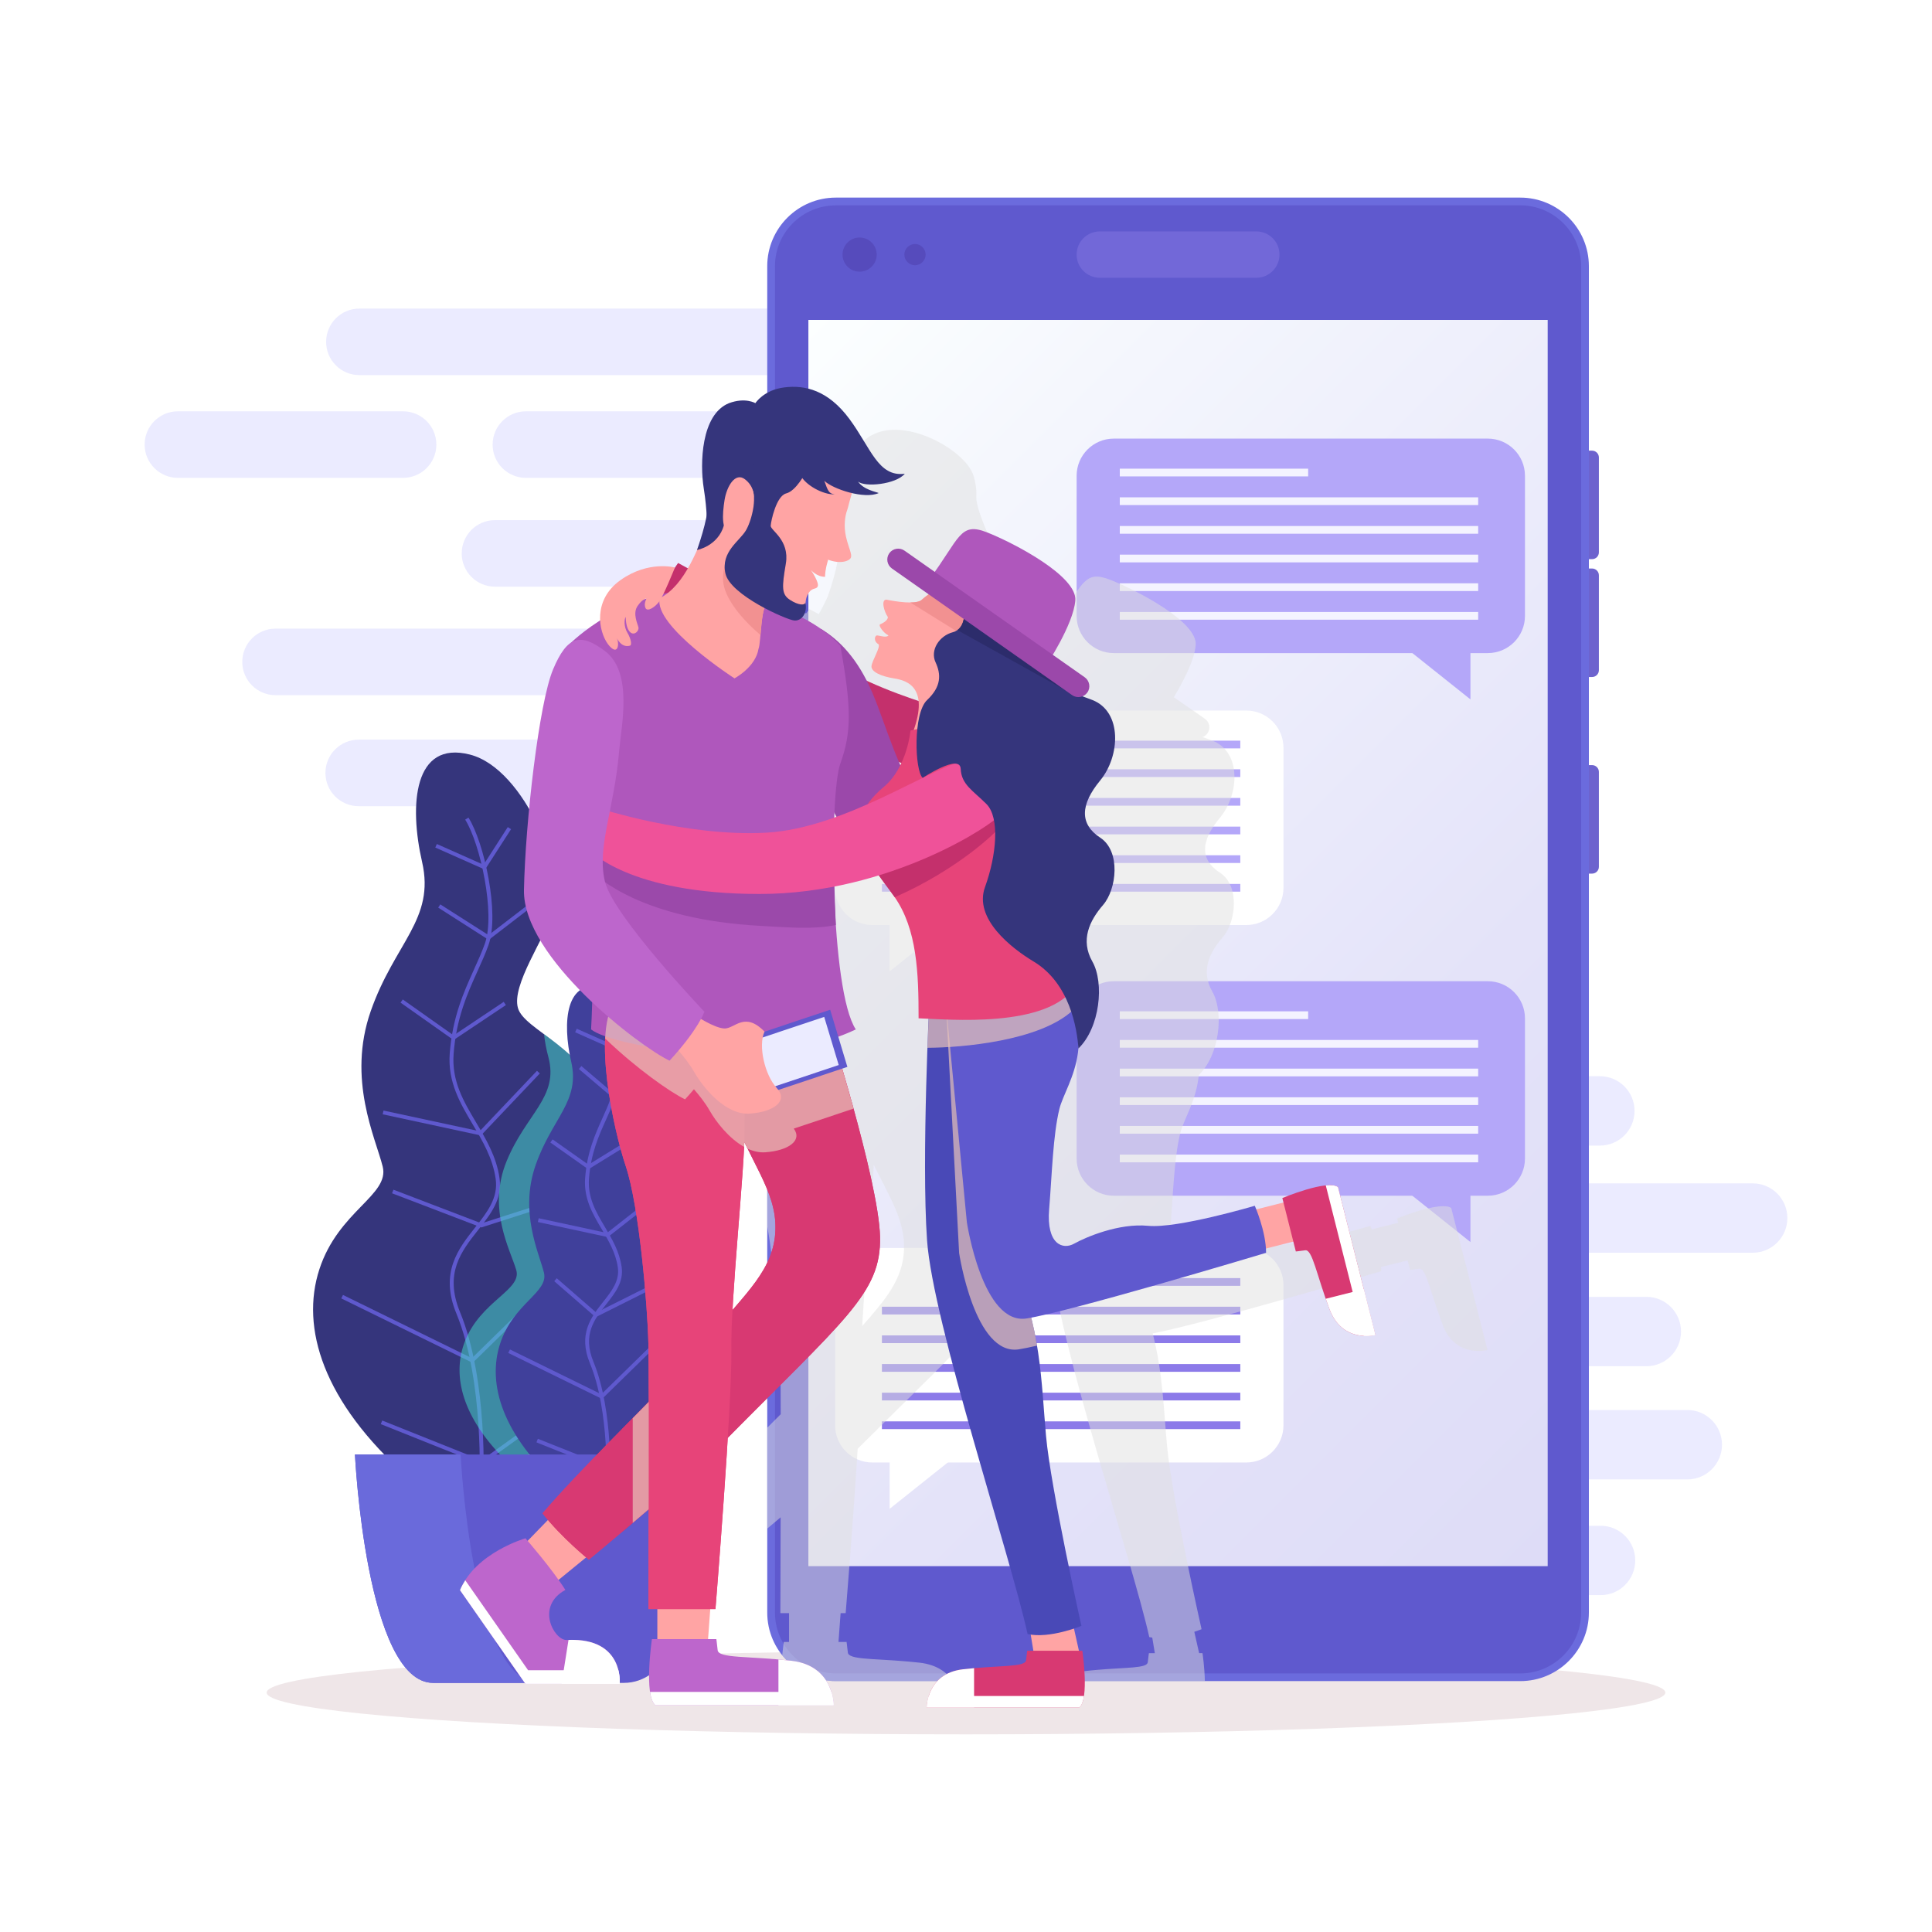<?xml version="1.0" encoding="utf-8"?>
<!-- Generator: Adobe Illustrator 23.0.2, SVG Export Plug-In . SVG Version: 6.00 Build 0)  -->
<svg version="1.1" xmlns="http://www.w3.org/2000/svg" xmlns:xlink="http://www.w3.org/1999/xlink" x="0px" y="0px"
	 viewBox="0 0 500 500" style="enable-background:new 0 0 500 500;" xml:space="preserve">
<style type="text/css">
	.st0{fill:#FFFFFF;}
	.st1{fill:#EBEBFF;}
	.st2{fill:#EFE6E8;}
	.st3{fill:#35357C;}
	.st4{fill:#5F59CE;}
	.st5{opacity:0.5;fill:#47E2CC;}
	.st6{fill:#40409B;}
	.st7{fill:#6A6ADB;}
	.st8{fill:#6D63CE;}
	.st9{fill:#6B6BDD;}
	.st10{fill:url(#SVGID_1_);}
	.st11{fill:#564BBC;}
	.st12{fill:#7268D8;}
	.st13{fill:#B4A7F9;}
	.st14{fill:#F4F3FF;}
	.st15{fill:#8C7AE9;}
	.st16{opacity:0.5;fill:#E0E0E0;}
	.st17{fill:#C4306C;}
	.st18{fill:#FFA4A4;}
	.st19{fill:#D83972;}
	.st20{fill:#C62C6B;}
	.st21{fill:#BD66CC;}
	.st22{fill:#E74479;}
	.st23{opacity:0.7;fill:#E8C4BA;}
	.st24{fill:#7365DE;}
	.st25{fill:#9B48AA;}
	.st26{fill:#AF57BC;}
	.st27{fill:#F29191;}
	.st28{fill:none;stroke:#FFFFFF;stroke-miterlimit:10;}
	.st29{fill:#4949B7;}
	.st30{fill:#9B49AA;}
	.st31{fill:#EF5299;}
	.st32{fill:#2C2C6B;}
</style>
<g id="BACKGROUND">
	<rect class="st0" width="500" height="500"/>
</g>
<g id="OBJECTS">
	<g>
		<g>
			<g>
				<path class="st1" d="M207.11,88.47c0,4.75-3.85,8.61-8.61,8.61H93.01c-4.75,0-8.61-3.85-8.61-8.61l0,0
					c0-4.75,3.85-8.61,8.61-8.61h105.5C203.26,79.86,207.11,83.71,207.11,88.47L207.11,88.47z"/>
				<path class="st1" d="M242.2,143.22c0,4.75-3.85,8.61-8.61,8.61H128.1c-4.75,0-8.61-3.85-8.61-8.61l0,0
					c0-4.75,3.85-8.61,8.61-8.61h105.5C238.35,134.62,242.2,138.47,242.2,143.22L242.2,143.22z"/>
				<path class="st1" d="M185.42,171.3c0,4.75-3.85,8.61-8.61,8.61H71.31c-4.75,0-8.61-3.85-8.61-8.61l0,0
					c0-4.75,3.85-8.61,8.61-8.61h105.5C181.56,162.7,185.42,166.55,185.42,171.3L185.42,171.3z"/>
				<path class="st1" d="M206.94,200.03c0,4.75-3.85,8.61-8.61,8.61H92.83c-4.75,0-8.61-3.85-8.61-8.61l0,0
					c0-4.75,3.85-8.61,8.61-8.61h105.5C203.09,191.42,206.94,195.27,206.94,200.03L206.94,200.03z"/>
				<path class="st1" d="M112.93,115.06c0,4.75-3.85,8.61-8.61,8.61H46.04c-4.75,0-8.61-3.85-8.61-8.61l0,0
					c0-4.75,3.85-8.61,8.61-8.61h58.28C109.07,106.45,112.93,110.3,112.93,115.06L112.93,115.06z"/>
				<path class="st1" d="M202.99,115.06c0,4.75-3.85,8.61-8.61,8.61H136.1c-4.75,0-8.61-3.85-8.61-8.61l0,0
					c0-4.75,3.85-8.61,8.61-8.61h58.28C199.13,106.45,202.99,110.3,202.99,115.06L202.99,115.06z"/>
			</g>
			<g>
				<path class="st1" d="M295.04,287.5c0,4.96,4.02,8.98,8.98,8.98h110.02c4.96,0,8.98-4.02,8.98-8.98l0,0
					c0-4.96-4.02-8.98-8.98-8.98H304.02C299.06,278.52,295.04,282.54,295.04,287.5L295.04,287.5z"/>
				<path class="st1" d="M307.07,344.6c0,4.96,4.02,8.98,8.98,8.98h110.02c4.96,0,8.98-4.02,8.98-8.98l0,0
					c0-4.96-4.02-8.98-8.98-8.98H316.04C311.08,335.62,307.07,339.64,307.07,344.6L307.07,344.6z"/>
				<path class="st1" d="M317.67,373.89c0,4.96,4.02,8.98,8.98,8.98h110.02c4.96,0,8.98-4.02,8.98-8.98l0,0
					c0-4.96-4.02-8.98-8.98-8.98H326.65C321.69,364.91,317.67,368.93,317.67,373.89L317.67,373.89z"/>
				<path class="st1" d="M295.22,403.84c0,4.96,4.02,8.98,8.98,8.98h110.02c4.96,0,8.98-4.02,8.98-8.98l0,0
					c0-4.96-4.02-8.98-8.98-8.98H304.2C299.24,394.87,295.22,398.89,295.22,403.84L295.22,403.84z"/>
				<path class="st1" d="M383.83,315.23c0,4.96,4.02,8.98,8.98,8.98h60.78c4.96,0,8.98-4.02,8.98-8.98l0,0
					c0-4.96-4.02-8.98-8.98-8.98h-60.78C387.85,306.25,383.83,310.27,383.83,315.23L383.83,315.23z"/>
				<path class="st1" d="M299.35,315.23c0,4.96,4.02,8.98,8.98,8.98h60.78c4.96,0,8.98-4.02,8.98-8.98l0,0
					c0-4.96-4.02-8.98-8.98-8.98h-60.78C303.37,306.25,299.35,310.27,299.35,315.23L299.35,315.23z"/>
			</g>
		</g>
		<g>
			<ellipse class="st2" cx="250" cy="438.04" rx="180.99" ry="10.81"/>
			<g>
				<g>
					<g>
						<g>
							<path class="st3" d="M129.95,378.68c0,0,28.43-6.94,26.58-23.62c-1.85-16.68-10.42-20.88-13.25-29.91
								c-2.82-9.03,18.36-22.39,13.33-38.27c-5.03-15.88-20.96-20.15-22.58-26.05c-1.62-5.9,6.66-17.64,9.63-25.68
								c2.97-8.04-7.54-36.16-22.06-39.87c-14.53-3.71-15.76,12.98-12.36,27.81c3.4,14.83-7.11,20.92-13.29,38.58
								c-6.18,17.67,1.24,32.81,3.09,40.23c1.85,7.42-11.44,11.43-16.38,26.58c-4.94,15.14,0.93,34.3,22.87,53.77
								C127.48,401.73,129.95,378.68,129.95,378.68z"/>
						</g>
					</g>
					<g>
						<g>
							<g>
								<path class="st4" d="M125.08,384.47c0.01-0.27,1.32-27.1-6.02-44.89c-4.15-10.07,0.33-15.75,4.67-21.24
									c3.25-4.12,6.33-8,5.55-13.41c-0.79-5.56-3.47-10.07-6.06-14.43c-3.27-5.51-6.36-10.72-5.82-17.8
									c0.7-9.24,3.62-15.71,6.2-21.41c1.05-2.32,2.04-4.5,2.84-6.76c2.9-8.14-1.13-26.49-5.2-32.94l-0.85,0.53
									c3.88,6.15,7.86,24.32,5.1,32.08c-0.79,2.22-1.77,4.39-2.81,6.68c-2.61,5.78-5.58,12.33-6.29,21.75
									c-0.56,7.39,2.75,12.98,5.96,18.38c2.54,4.28,5.16,8.7,5.93,14.06c0.71,4.98-2.23,8.71-5.35,12.65
									c-4.31,5.45-9.19,11.63-4.81,22.24c7.25,17.58,5.96,44.19,5.95,44.46L125.08,384.47z"/>
							</g>
							<g>
								<polygon class="st4" points="125.52,225.06 132.26,214.59 131.41,214.05 125.14,223.8 113.06,218.43 112.65,219.34 								
									"/>
							</g>
							<g>
								<polygon class="st4" points="126.48,243.24 141.75,231.5 141.14,230.71 126.43,242.01 113.94,234.05 113.41,234.89 								
									"/>
							</g>
							<g>
								<polygon class="st4" points="117.38,269.16 130.92,260.11 130.36,259.28 117.39,267.95 104.24,258.66 103.66,259.48 
																	"/>
							</g>
							<g>
								<polygon class="st4" points="124.46,293.86 139.7,277.81 138.97,277.12 124.13,292.76 99.25,287.41 99.04,288.38 								
									"/>
							</g>
							<g>
								<polygon class="st4" points="124.57,317.66 124.73,317.61 148.27,310.05 147.97,309.1 124.59,316.6 101.82,307.89 
									101.46,308.82 								"/>
							</g>
							<g>
								<polygon class="st4" points="122.32,352.7 141.79,333.66 141.09,332.94 122.12,351.49 88.76,335.13 88.32,336.03 								
									"/>
							</g>
							<g>
								<polygon class="st4" points="124.75,379.03 150.17,360.77 149.59,359.96 124.61,377.9 98.92,367.63 98.55,368.56 								
									"/>
							</g>
						</g>
					</g>
				</g>
				<g>
					<path class="st5" d="M156.62,286.88c-3.1-9.79-10.34-15.16-15.82-19.23c0.21,1.95,0.59,3.96,1.12,5.92
						c2.77,10.38-5.79,14.63-10.83,26.99c-5.04,12.36,1.01,22.95,2.52,28.14c1.51,5.19-9.32,8-13.35,18.59
						c-3.38,8.88-0.55,19.74,10.99,31.04c5.52-1.59,26.9-8.73,25.29-23.27c-1.85-16.68-10.42-20.88-13.25-29.91
						C140.46,316.13,161.65,302.77,156.62,286.88z"/>
					<g>
						<path class="st6" d="M162.16,382.48c0,0,19.68-4.8,18.4-16.35c-1.28-11.55-7.21-14.46-9.17-20.7
							c-1.96-6.25,12.71-15.5,9.23-26.49c-3.48-10.99-14.51-13.95-15.63-18.03c-1.12-4.08,4.61-12.21,6.67-17.78
							c2.05-5.56-5.22-25.03-15.27-27.6c-10.06-2.57-10.91,8.99-8.56,19.25c2.35,10.27-4.92,14.48-9.2,26.71
							c-4.28,12.23,0.86,22.71,2.14,27.85c1.28,5.13-7.92,7.92-11.34,18.4c-3.42,10.48,0.64,23.75,15.83,37.23
							C160.45,398.44,162.16,382.48,162.16,382.48z"/>
					</g>
					<g>
						<g>
							<path class="st4" d="M157.89,384.47c0.01-0.19,0.94-19.31-4.29-31.99c-2.92-7.08,0.24-11.09,3.3-14.96
								c2.33-2.95,4.54-5.74,3.98-9.65c-0.57-3.98-2.48-7.2-4.33-10.32c-2.31-3.9-4.5-7.59-4.12-12.57
								c0.5-6.55,2.57-11.13,4.4-15.18c0.75-1.65,1.45-3.21,2.02-4.82c2.07-5.83-0.8-18.95-3.71-23.56l-0.85,0.53
								c2.74,4.35,5.56,17.2,3.61,22.69c-0.56,1.57-1.26,3.11-1.99,4.74c-1.86,4.12-3.98,8.79-4.48,15.51
								c-0.4,5.3,1.97,9.3,4.26,13.16c1.8,3.03,3.66,6.17,4.2,9.95c0.5,3.48-1.58,6.11-3.77,8.89c-3.09,3.91-6.59,8.33-3.44,15.96
								c5.15,12.47,4.23,31.37,4.22,31.56L157.89,384.47z"/>
						</g>
						<g>
							<polygon class="st4" points="158.11,271.27 162.97,263.71 162.13,263.17 157.74,270 149.26,266.23 148.85,267.15 							"/>
						</g>
						<g>
							<polygon class="st4" points="158.7,284.21 169.68,276.18 169.09,275.37 158.75,282.94 150.46,275.89 149.81,276.66 							
								"/>
						</g>
						<g>
							<polygon class="st4" points="152.26,302.62 163.48,295.7 162.96,294.85 152.29,301.42 143.01,294.87 142.43,295.68 							
								"/>
						</g>
						<g>
							<polygon class="st4" points="157.31,320.16 170.2,310.08 169.58,309.3 157.07,319.09 139.41,315.28 139.2,316.26 							"/>
						</g>
						<g>
							<polygon class="st4" points="154.15,340.89 176.86,329.51 176.41,328.62 154.3,339.69 144.09,330.81 143.43,331.57 							
								"/>
						</g>
						<g>
							<polygon class="st4" points="155.81,362.04 169.74,348.42 169.04,347.71 155.62,360.83 131.98,349.24 131.54,350.14 							
								"/>
						</g>
						<g>
							<polygon class="st4" points="157.54,380.76 175.68,367.72 175.1,366.91 157.4,379.62 139.2,372.35 138.83,373.28 							"/>
						</g>
					</g>
				</g>
				<path class="st4" d="M184.24,376.43H91.86c0,0,2.87,59.1,20.26,59.1c22.91,0,37.97,0,49.33,0
					C183.59,435.53,184.24,376.43,184.24,376.43z"/>
				<path class="st7" d="M119.21,376.43H91.86c0,0,2.87,59.1,20.26,59.1c10.69,0,19.66,0,27.35,0
					C122.08,435.53,119.21,376.43,119.21,376.43z"/>
			</g>
			<g>
				<path class="st8" d="M413.79,142.95c0,0.97-0.79,1.76-1.76,1.76h-7c-0.97,0-1.76-0.79-1.76-1.76v-24.56
					c0-0.97,0.79-1.76,1.76-1.76h7c0.97,0,1.76,0.79,1.76,1.76V142.95z"/>
				<path class="st8" d="M413.79,173.45c0,0.97-0.79,1.76-1.76,1.76h-7c-0.97,0-1.76-0.79-1.76-1.76v-24.56
					c0-0.97,0.79-1.76,1.76-1.76h7c0.97,0,1.76,0.79,1.76,1.76V173.45z"/>
				<path class="st8" d="M413.79,224.33c0,0.97-0.79,1.76-1.76,1.76h-7c-0.97,0-1.76-0.79-1.76-1.76v-24.56
					c0-0.97,0.79-1.76,1.76-1.76h7c0.97,0,1.76,0.79,1.76,1.76V224.33z"/>
				<g>
					<g>
						<g>
							<g>
								<path class="st4" d="M410.2,417.32c0,9.25-7.5,16.75-16.75,16.75H216.31c-9.25,0-16.75-7.5-16.75-16.75V68.89
									c0-9.25,7.5-16.75,16.75-16.75h177.14c9.25,0,16.75,7.5,16.75,16.75V417.32z"/>
							</g>
						</g>
						<g>
							<g>
								<path class="st9" d="M393.45,435.07H216.31c-9.79,0-17.75-7.96-17.75-17.75V68.89c0-9.79,7.96-17.75,17.75-17.75h177.14
									c9.79,0,17.75,7.96,17.75,17.75v348.43C411.2,427.11,403.23,435.07,393.45,435.07z M216.31,53.15
									c-8.68,0-15.75,7.06-15.75,15.75v348.43c0,8.68,7.06,15.75,15.75,15.75h177.14c8.68,0,15.75-7.06,15.75-15.75V68.89
									c0-8.68-7.06-15.75-15.75-15.75H216.31z"/>
							</g>
						</g>
					</g>
					<linearGradient id="SVGID_1_" gradientUnits="userSpaceOnUse" x1="176.419" y1="115.599" x2="433.344" y2="372.524">
						<stop  offset="0" style="stop-color:#FCFFFF"/>
						<stop  offset="0.186" style="stop-color:#F4F6FD"/>
						<stop  offset="0.665" style="stop-color:#E4E3F9"/>
						<stop  offset="1" style="stop-color:#DEDCF7"/>
					</linearGradient>
					<rect x="209.21" y="82.8" class="st10" width="191.33" height="322.52"/>
					<path class="st11" d="M226.89,65.89c0,2.44-1.98,4.42-4.42,4.42c-2.44,0-4.42-1.98-4.42-4.42c0-2.44,1.98-4.42,4.42-4.42
						C224.91,61.47,226.89,63.45,226.89,65.89z"/>
					<path class="st11" d="M239.55,65.89c0,1.52-1.23,2.75-2.75,2.75s-2.75-1.23-2.75-2.75c0-1.52,1.23-2.74,2.75-2.74
						S239.55,64.37,239.55,65.89z"/>
					<path class="st12" d="M331.13,65.89c0,3.31-2.69,6-6,6h-40.5c-3.31,0-6-2.69-6-6l0,0c0-3.31,2.69-6,6-6h40.5
						C328.45,59.89,331.13,62.57,331.13,65.89L331.13,65.89z"/>
				</g>
				<g>
					<g>
						<path class="st13" d="M394.66,159.4c0,5.31-4.31,9.62-9.62,9.62h-96.79c-5.31,0-9.62-4.31-9.62-9.62v-36.27
							c0-5.31,4.31-9.62,9.62-9.62h96.79c5.31,0,9.62,4.31,9.62,9.62V159.4z"/>
					</g>
					<g>
						<polygon class="st13" points="363.3,167.25 380.55,181 380.55,167.25 						"/>
					</g>
					<g>
						<g>
							<rect x="289.8" y="121.29" class="st14" width="48.75" height="2"/>
						</g>
						<g>
							<rect x="289.8" y="128.71" class="st14" width="92.75" height="2"/>
						</g>
						<g>
							<rect x="289.8" y="136.13" class="st14" width="92.75" height="2"/>
						</g>
						<g>
							<rect x="289.8" y="143.54" class="st14" width="92.75" height="2"/>
						</g>
						<g>
							<rect x="289.8" y="150.96" class="st14" width="92.75" height="2"/>
						</g>
						<g>
							<rect x="289.8" y="158.38" class="st14" width="92.75" height="2"/>
						</g>
					</g>
				</g>
				<g>
					<g>
						<path class="st0" d="M216.13,229.78c0,5.31,4.31,9.62,9.62,9.62h96.79c5.31,0,9.62-4.31,9.62-9.62v-36.27
							c0-5.31-4.31-9.62-9.62-9.62h-96.79c-5.31,0-9.62,4.31-9.62,9.62V229.78z"/>
					</g>
					<g>
						<polygon class="st0" points="247.49,237.63 230.24,251.38 230.24,237.63 						"/>
					</g>
					<g>
						<g>
							<rect x="272.24" y="191.68" class="st13" width="48.75" height="2"/>
						</g>
						<g>
							<rect x="228.24" y="199.09" class="st13" width="92.75" height="2"/>
						</g>
						<g>
							<rect x="228.24" y="206.51" class="st13" width="92.75" height="2"/>
						</g>
						<g>
							<rect x="228.24" y="213.93" class="st13" width="92.75" height="2"/>
						</g>
						<g>
							<rect x="228.24" y="221.34" class="st13" width="92.75" height="2"/>
						</g>
						<g>
							<rect x="228.24" y="228.76" class="st13" width="92.75" height="2"/>
						</g>
					</g>
				</g>
				<g>
					<g>
						<path class="st13" d="M394.66,299.83c0,5.31-4.31,9.62-9.62,9.62h-96.79c-5.31,0-9.62-4.31-9.62-9.62v-36.27
							c0-5.31,4.31-9.62,9.62-9.62h96.79c5.31,0,9.62,4.31,9.62,9.62V299.83z"/>
					</g>
					<g>
						<polygon class="st13" points="363.3,307.69 380.55,321.44 380.55,307.69 						"/>
					</g>
					<g>
						<g>
							<rect x="289.8" y="261.73" class="st14" width="48.75" height="2"/>
						</g>
						<g>
							<rect x="289.8" y="269.14" class="st14" width="92.75" height="2"/>
						</g>
						<g>
							<rect x="289.8" y="276.56" class="st14" width="92.75" height="2"/>
						</g>
						<g>
							<rect x="289.8" y="283.98" class="st14" width="92.75" height="2"/>
						</g>
						<g>
							<rect x="289.8" y="291.39" class="st14" width="92.75" height="2"/>
						</g>
						<g>
							<rect x="289.8" y="298.81" class="st14" width="92.75" height="2"/>
						</g>
					</g>
				</g>
				<g>
					<g>
						<path class="st0" d="M216.13,368.87c0,5.31,4.31,9.62,9.62,9.62h96.79c5.31,0,9.62-4.31,9.62-9.62V332.6
							c0-5.31-4.31-9.62-9.62-9.62h-96.79c-5.31,0-9.62,4.31-9.62,9.62V368.87z"/>
					</g>
					<g>
						<polygon class="st0" points="247.49,376.73 230.24,390.48 230.24,376.73 						"/>
					</g>
					<g>
						<g>
							<rect x="272.24" y="330.77" class="st15" width="48.75" height="2"/>
						</g>
						<g>
							<rect x="228.24" y="338.18" class="st15" width="92.75" height="2"/>
						</g>
						<g>
							<rect x="228.24" y="345.6" class="st15" width="92.75" height="2"/>
						</g>
						<g>
							<rect x="228.24" y="353.02" class="st15" width="92.75" height="2"/>
						</g>
						<g>
							<rect x="228.24" y="360.43" class="st15" width="92.75" height="2"/>
						</g>
						<g>
							<rect x="228.24" y="367.85" class="st15" width="92.75" height="2"/>
						</g>
					</g>
				</g>
			</g>
			<path class="st16" d="M382.06,337.98l-6.48-25.35c-0.15-0.11-0.33-0.2-0.54-0.27c-0.01,0-0.02-0.01-0.03-0.01
				c-0.2-0.07-0.43-0.11-0.67-0.14c-0.02,0-0.04,0-0.05-0.01c-0.25-0.03-0.51-0.04-0.8-0.04c-0.02,0-0.04,0-0.06,0
				c-0.29,0-0.6,0.02-0.91,0.05c-0.01,0-0.01,0-0.02,0v0c-4.31,0.42-10.92,3.13-10.92,3.13l0.28,1.12l-6.85,1.71
				c-0.22-0.56-0.37-0.89-0.37-0.89s-19.46,5.69-26.85,4.98c-7.39-0.71-15.73,2.83-18.62,4.43c-2.88,1.6-7.03,0.18-6.3-8.53
				c0.72-8.71,0.96-18.34,2.58-24.92c0.86-3.48,4.21-8.45,4.79-15.03c0,0,0,0,0,0c5.4-5.15,6.57-16.26,3.5-21.6
				c-3.06-5.33-0.72-10.13,2.7-14.05c3.43-3.91,4.51-13.33-0.72-16.71c-5.22-3.38-5.04-8.18,0-14.22
				c5.05-6.04,5.59-17.07-1.98-19.97c-0.86-0.33-1.69-0.62-2.5-0.91c0.49-0.19,0.93-0.51,1.25-0.96c0.87-1.23,0.57-2.92-0.68-3.79
				l-8.02-5.56c2.07-3.44,5.33-9.41,5.66-13.5c0.49-6.03-15.27-14.21-22.19-16.91c-6.49-2.53-6.83,0.92-13.19,9.8l-7.6-5.27
				c-1.25-0.87-2.97-0.58-3.85,0.65c-0.87,1.22-0.57,2.92,0.69,3.79l9.23,6.4c-0.73,0.52-1.35,1-1.69,1.33
				c-1.35,1.33-6.76,0.45-8.92,0c-1.44-0.09-0.68,2.89,0.36,4.36c-0.13,0.98-1.49,1.56-1.98,1.78c-0.5,0.22,0.81,2.13,2.12,2.75
				c-0.5,0.62-2.07,0.09-2.79,0c-0.72-0.09-1.04,1.47,0.27,2.18c0.63,0.62-1.67,4.13-1.76,5.47c-0.09,1.33,2.25,2.49,5.68,3.02
				c2.31,0.36,5.72,1.31,6.18,5.62c-4.28-1.42-8.74-3.07-13.05-5.04c-3.5-6.78-7.61-10.54-11.52-12.87
				c-1.51-1.04-3.12-1.98-4.78-2.83c0.78-0.78,1.18-2.09,0.88-3.58c0.07-0.57,0.13-1.1,0.26-1.45c1.09-2.82,2.33-1.72,2.8-2.68
				c0.47-0.96-1.7-4.08-1.7-4.08s1.43,1.68,3.55,1.68c0.03-0.62,0.02-1.69,0.77-4.25c3.08,1.15,5.37,0.35,5.73-0.51
				c0.36-0.86-0.56-2.39-1.21-5.13c-0.64-2.73-0.27-5.25,0.26-6.62c0.24-0.64,0.35-1.4,1.1-3.92l10.05,2.6
				c1.48,0.38-1.79,7.15-1.4,5.7c0.38-1.45,0.9-3.99-0.58-4.37l-5.69-6.75c-4.64-11.13-1.67-7.78-3.47-14.5
				c-2-7.46-22.37-18.39-29.96-7.46c-2.35,3.39-0.3,6.95-1.63,10.73l-9.48-2.45c-1.48-0.38-2.99,0.48-3.38,1.93
				c-0.38,1.45,0.5,2.93,1.98,3.32l9.28,2.4c-1.58,3.69-2.22,9.73-2.02,11.94c0.24,2.72-2.45,10.29-2.58,10.65
				c-0.71,1.58-1.48,3.13-2.33,4.57c-1.56-0.85-2.46-1.32-2.46-1.32l-0.79,1.13v0c0,0-4.53-1.23-10.09,1.13v157.31
				c2.01,11.49,3.25,27.08,3.41,34.32c0.06,2.42,0.08,7.8,0.09,14.49c-1.15,1.16-2.32,2.33-3.51,3.52v26.1
				c1.13-0.95,2.29-1.92,3.49-2.94c-0.03,13.41-0.07,24.8-0.07,24.8h2.25v7.45h-1.36c0,0-0.21,1.44-0.41,3.47
				c3.25,4.07,8.25,6.69,13.86,6.69h30.32c-1.49-2.21-4.1-4.28-8.66-4.79c-0.6-0.07-1.18-0.13-1.75-0.18
				c-0.44-0.04-0.87-0.08-1.29-0.12c-0.07-0.01-0.14-0.01-0.2-0.02v0c-9.01-0.78-15.1-0.45-15.3-2.31
				c-0.22-2.08-0.33-2.74-0.33-2.74H217l0.55-7.45h1.31c0,0,1.92-23.38,3.11-42.54c29.9-29.85,38.65-36.14,38.32-49.95
				c-0.21-8.91-5.59-28.5-9.53-41.76l1.31-0.43l-2.29-7.5c1.52-0.54,2.99-1.14,4.4-1.81c-3.35-5.02-5.03-20.59-5.48-35.47
				c3.96-0.76,7.73-1.71,11.27-2.79c1.3,1.8,2.68,3.56,3.91,5.28c5.77,8.06,6.11,19.1,6.11,30.24c0.69,0.02,1.54,0.06,2.51,0.11
				c-0.51,11.84-1.49,39.33-0.38,55.01c1.44,20.38,20.99,78.37,25.31,97.81c0.25,0.06,0.51,0.09,0.77,0.13l0.67,4.03h-1.54
				c0,0-0.09,0.56-0.29,2.34c-0.17,1.6-5.38,1.31-13.09,1.98v0c-0.15,0.01-0.3,0.03-0.45,0.04c-0.27,0.02-0.53,0.05-0.8,0.07
				c-0.5,0.05-1.01,0.1-1.53,0.16c-2.89,0.32-4.85,1.37-6.2,2.66h36.84c-0.06-3.62-0.61-7.26-0.61-7.26h-0.87l-1.25-5.52
				c1.16-0.38,1.88-0.67,1.88-0.67s-7.71-34.16-8.91-47.2c-0.85-9.19-1.13-19.32-3.74-29.36c12.79-2.39,55.64-15.07,59.13-16.1
				c0-0.35-0.01-0.71-0.04-1.08l6.9-1.72l0.63,2.46c0,0,0.58-0.05,2.38-0.3c1.8-0.25,2.83,6.07,6.1,14.64
				c3.27,8.57,11.54,6.41,11.54,6.41L382.06,337.98L382.06,337.98z M201.53,166.42c-0.16,0.05-0.32,0.1-0.48,0.15
				C201.35,166.43,201.53,166.41,201.53,166.42C201.53,166.41,201.53,166.42,201.53,166.42z M233.96,323.32
				c-0.26,7.79-4.89,13.12-10.82,19.87c0.74-13.48,2.61-32.35,2.98-41.75C230.49,310.26,234.21,315.98,233.96,323.32z
				 M248.75,220.85c0.02-0.4,0.03-0.79,0.05-1.18c0.16,0.32,0.34,0.65,0.51,0.98C249.12,220.72,248.94,220.79,248.75,220.85z
				 M265.41,207.85c-0.12-0.27-0.23-0.52-0.34-0.79c0.2,0.08,0.4,0.16,0.6,0.24C265.58,207.49,265.5,207.67,265.41,207.85z"/>
			<g>
				<path class="st17" d="M260.83,189.4c0,0,6.39,1.9,5.88,7.57c-0.51,5.67-4.67,7.14-6.88,7.72c-2.2,0.58-33-4.72-58.8-26.73
					c-25.8-22.01-33.04-21.43-33.04-21.43l7.5-10.83c0,0,19.71,10.42,35.93,22.89C227.65,181.06,253.57,184.98,260.83,189.4z"/>
				<g>
					<g>
						<g>
							<polygon class="st18" points="146.43,388.6 135.99,399.36 144.04,409.3 157.24,398.52 							"/>
							<path class="st19" d="M213.71,262.63c0,0,13.7,42.71,14.04,57.43c0.34,14.73-9.08,21.24-41.62,54.29
								c-11.53,10.96-33.74,29.29-33.74,29.29s-7.02-5.65-11.99-11.99c12.67-14.73,35.74-36.31,44.07-46.59
								c8.34-10.28,15.87-16.44,16.21-26.72c0.34-10.28-6.67-17.47-12.75-33.57c-6.09-16.1-3.46-22.15-3.46-22.15H213.71z"/>
							<path class="st20" d="M161,369.81v26.64c5.94-5.01,13.9-11.83,20.39-17.71l0.72-30.9C177.05,353.59,169.1,361.57,161,369.81z
								"/>
							<path class="st21" d="M119.05,411.53l16.94,24.26h24.38c0,0,1.26-12.22-13.82-11.36c-3.2-0.06-7.99-8.73-0.23-12.96
								c-3.54-5.59-10.33-13.36-10.33-13.36S123.05,401.82,119.05,411.53z"/>
							<path class="st0" d="M147.13,424.41l-1.8,11.38h15.04C160.37,435.79,161.58,423.89,147.13,424.41z"/>
							<g>
								<g>
									<g>
										<path class="st0" d="M136.67,432.25l-16.26-23.28c-0.51,0.81-0.99,1.65-1.36,2.56l16.94,24.26h24.38
											c0,0,0.16-1.57-0.33-3.54H136.67z"/>
									</g>
								</g>
							</g>
						</g>
						<g>
							<polygon class="st18" points="170.12,414.18 170.12,428.22 182.86,429.46 184.08,412.81 							"/>
							<path class="st22" d="M194.3,262.63c0,0-1.71,19.75-1.6,29.57c0.11,9.82-3.65,43.86-3.43,57.33
								c0.23,13.47-4.11,66.9-4.11,66.9h-17.36c0,0,0.23-58.69,0-68.74c-0.23-10.05-2.4-35.51-5.82-45.79
								c-3.43-10.28-8.45-34.6-3.03-42.48C164.38,251.56,194.3,262.63,194.3,262.63z"/>
							<path class="st19" d="M213.71,262.63c0,0,13.7,42.71,14.04,57.43c0.34,14.73-9.08,21.24-41.62,54.29
								c-11.53,10.96-33.74,29.29-33.74,29.29s-7.02-5.65-11.99-11.99c12.67-14.73,35.74-36.31,44.07-46.59
								c8.34-10.28,15.87-16.44,16.21-26.72c0.34-10.28-6.67-17.47-12.75-33.57c-6.09-16.1-3.46-22.15-3.46-22.15H213.71z"/>
							<path class="st23" d="M163.75,367.02v27.11c5.97-5.07,13.22-11.32,19-16.62v-30.38
								C178.28,352.28,171.21,359.44,163.75,367.02z"/>
							<path class="st22" d="M194.3,262.63c0,0-1.71,19.75-1.6,29.57c0.11,9.82-3.65,43.86-3.43,57.33
								c0.23,13.47-4.11,66.9-4.11,66.9h-17.36c0,0,0.23-58.69,0-68.74c-0.23-10.05-2.4-35.51-5.82-45.79
								c-3.43-10.28-8.45-34.6-3.03-42.48C164.38,251.56,194.3,262.63,194.3,262.63z"/>
							<path class="st21" d="M169.63,441.33h46.13c0,0,0.11-10.28-10.96-11.53c-11.08-1.26-18.84-0.57-19.07-2.74
								c-0.23-2.17-0.34-2.86-0.34-2.86h-16.67C168.72,424.2,166.55,438.82,169.63,441.33z"/>
							<path class="st0" d="M204.8,429.8c-1.15-0.13-2.26-0.24-3.34-0.33v11.86h14.3C215.76,441.33,215.88,431.05,204.8,429.8z"/>
							<line class="st24" x1="169.63" y1="441.33" x2="215.76" y2="441.33"/>
							<path class="st0" d="M168.23,437.86c0.24,1.6,0.67,2.88,1.4,3.47h46.13c0,0,0.01-1.53-0.6-3.47H168.23z"/>
						</g>
						<g>
							<path class="st25" d="M211.31,197.43c0,0,3.45,20.56,22.63,33.57c19.18,13.02,42.11,16.78,42.11,16.78l2.4-13.7
								c0,0-28.43-6.8-37.68-21.53c-9.25-14.73-11.08-24.03-14.96-33.16c-3.88-9.13-8.75-13.86-13.34-16.63
								C205.72,171.17,211.31,197.43,211.31,197.43z"/>
							<path class="st26" d="M182.31,152.56c0,0,24.21,2.4,35.17,14.56c2.91,16.1,2.91,22.44,0,30.49c-2.91,8.05-2.63,58.75,4,68.8
								c-23.29,11.19-62.8,4.57-68.51,0c0.91-15.07,0.46-53.21-2.51-67.6c-2.97-14.39-2.97-32.2-2.97-32.2
								S161.64,152.22,182.31,152.56z"/>
						</g>
						<g>
							<path class="st18" d="M199.02,105.68c0,0,5.19-2.11,10.89,0.66c8.64,4.2,13.68,11.49,11.71,17.58
								c-1.97,6.08-2.04,7.23-2.39,8.16c-0.54,1.43-0.93,4.05-0.27,6.9c0.66,2.85,1.61,4.44,1.24,5.34
								c-0.37,0.9-2.73,1.73-5.89,0.53c-0.77,2.67-0.77,3.78-0.79,4.43c-2.18,0-3.65-1.75-3.65-1.75s2.23,3.25,1.74,4.26
								c-0.48,1-1.75-0.14-2.88,2.8c-0.4,1.04-0.13,3.64-1.49,4.51c-1.36,0.87-5.06,0.05-8.28-2.54c-2.09-1.38-1.98,9.93-2.65,11.32
								c-0.75,4.8-6.23,7.68-6.23,7.68s-21.05-13.59-19.34-20.74c6.53-3.33,9.97-12.88,12.91-20.59
								C186.58,126.49,181.16,114.02,199.02,105.68z"/>
							<path class="st27" d="M203.48,127.69c2.59-0.66,4.97-5.35,4.97-5.35s-16.98-7.69-21.19-6.35
								c-3.25,6.47-1.75,13.31-3.61,18.21c-0.99,2.59-2.04,5.39-3.23,8.1c0,0.01-0.01,0.04-0.01,0.04s5.4-0.99,6.95-6.36
								c2.94-10.65,4.82-11.73,6.83-10.02c2,1.71,0.57,8.31-1.06,11.2c-1.64,2.89-6.28,7.17-6.01,12.94
								c0.23,4.83,5.2,10.41,9.69,14.25c0.33-3.7,0.72-8.76,2.16-7.81c3.22,2.59,6.91,3.41,8.28,2.54c0.9-0.57,1.09-1.88,1.23-3.02
								c-0.01-0.04-0.01-0.09-0.02-0.13c-0.12,0.77-1.77,0.76-3.99-0.68c-2.22-1.44-2.1-3.28-1.07-9.39
								c1.03-6.11-3.98-8.6-3.92-9.79C199.52,134.88,200.88,128.35,203.48,127.69z"/>
							<path class="st3" d="M208.44,122.34c0,0-2.37,4.69-4.97,5.35c-2.59,0.66-3.95,7.19-4.02,8.38c-0.06,1.19,4.95,3.68,3.92,9.79
								c-1.03,6.11-1.15,7.95,1.07,9.39c2.22,1.44,3.87,1.46,3.99,0.68c0.61,2.66-0.93,4.83-2.88,4.66
								c-1.94-0.17-16.61-6.56-17.82-12.21c-1.22-5.65,3.74-8.34,5.38-11.22c1.64-2.89,3.07-9.49,1.06-11.2
								c-2.01-1.71-3.89-0.63-6.83,10.02c-1.55,5.36-6.95,6.36-6.95,6.36s2.92-8.23,2.66-11.14c-0.06-0.73-0.04-1.86,0.07-3.18
								c0.33-3.97,1.46-9.72,3.51-11.69C189.36,113.7,208.44,122.34,208.44,122.34z"/>
							<path class="st3" d="M182.91,136.13c0,0,0.21-3.5-0.79-9.81s-0.71-19.06,6.54-21.98c4.25-1.58,6.83,0,6.83,0
								s2.14-3.42,7.49-4.08c5.35-0.67,11.32,0.7,16.85,8.17c5.53,7.46,7.42,15.08,14.33,14.17c-2.25,2.75-10.41,3.58-12.12,2
								c1.46,2.17,4.71,2.67,5.37,3c-3.67,1.67-11.83-1-14.08-3.17c0.92,2.58,1.17,3.33,2.67,3.5c-2.92,0.17-7.69-2.42-8.89-5.08
								c-1.2-2.67-2.11,3.87-6.99,1.92c-1.94-0.78-7.07-8.23-9.68-5.55c-0.59,0.6-1.16,1.26-1.72,1.97
								C185.49,125.26,182.86,130.99,182.91,136.13z"/>
							<path class="st18" d="M195.06,128.61c0,0,0.29-2.59-2.25-4.56c-2.54-1.97-4.74,1.84-5.3,5.38c-0.55,3.53-1.05,8.8,2.19,8.52
								c1.47-0.44,2.29-1.88,2.29-1.88L195.06,128.61z"/>
							<path class="st28" d="M185.17,120.31"/>
						</g>
					</g>
					<g>
						<g>
							<g>
								<polygon class="st18" points="323.85,313.31 335.5,310.36 338.41,320.39 325.27,323.71 								"/>
								<path class="st19" d="M346.28,307.22l9.66,38.28c0,0-8.5,2.25-11.87-6.68c-3.36-8.93-4.42-15.51-6.27-15.25
									c-1.85,0.26-2.44,0.31-2.44,0.31l-3.49-13.83C331.87,310.05,343.55,305.18,346.28,307.22z"/>
								<path class="st0" d="M344.07,338.82c-0.35-0.93-0.67-1.83-0.97-2.7l9.85-2.48l2.99,11.87
									C355.94,345.5,347.44,347.74,344.07,338.82z"/>
								<path class="st0" d="M343.11,306.78c1.38-0.14,2.53-0.04,3.17,0.44l9.66,38.28c0,0-1.26,0.33-3,0.23L343.11,306.78z"/>
							</g>
							<g>
								<polygon class="st18" points="277.31,418.65 279.88,430.14 268.06,431.04 266.35,420.6 								"/>
								<path class="st19" d="M279.33,441.88h-39.48c0,0-0.1-8.79,9.38-9.87c9.48-1.08,16.12-0.49,16.32-2.35
									c0.2-1.86,0.29-2.44,0.29-2.44h14.27C280.12,427.23,281.97,439.74,279.33,441.88z"/>
								<path class="st0" d="M249.23,432.01c0.99-0.11,1.94-0.2,2.86-0.29v10.15h-12.24C239.85,441.88,239.75,433.09,249.23,432.01z
									"/>
								<path class="st0" d="M280.54,438.92c-0.21,1.37-0.58,2.46-1.2,2.97h-39.48c0,0-0.01-1.3,0.51-2.97H280.54z"/>
							</g>
							<g>
								<path class="st29" d="M240.58,257.73c0,0-2.14,42.01-0.66,63.25c1.48,21.24,21.58,81.65,26.02,101.91
									c5.73,1.28,13.93-2.11,13.93-2.11s-7.93-35.59-9.16-49.18c-1.23-13.58-1.28-29.13-8.69-43.58
									c1.11-20.01,4.49-36.45,5.97-41.64c1.48-5.19,16.3-18.03,1.98-37.54C256.88,254.76,240.58,257.73,240.58,257.73z"/>
								<path class="st23" d="M262.03,328.02c1.11-20.01,4.49-36.45,5.97-41.64c0.87-3.05,6.35-8.75,7.81-16.9
									c-1.33-3.84-3.76-8.05-7.83-12.65c-16.36,2.96-23.15,3.16-23.15,3.16l3.39,64.3c0,0,4.02,26.77,15.5,24.91
									c1.2-0.19,2.79-0.52,4.66-0.95C267.26,341.48,265.42,334.63,262.03,328.02z"/>
								<path class="st4" d="M250.22,316.3c0,0,4.02,26.77,15.5,24.91c11.49-1.85,58.23-15.87,61.94-16.98
									c0-5.56-2.92-12.18-2.92-12.18s-20.01,5.93-27.6,5.19c-7.6-0.74-16.17,2.95-19.14,4.61c-2.96,1.67-7.22,0.19-6.48-8.89
									c0.74-9.08,0.98-19.11,2.65-25.97c1.67-6.86,12.54-19.26-4.2-38.16c-16.36,2.96-25.93,2.96-25.93,2.96L250.22,316.3z"/>
								<path class="st18" d="M245.92,150.1c0,0-5.93,3.71-7.32,5.09c-1.39,1.39-6.95,0.46-9.17,0c-1.48-0.09-0.7,3.01,0.37,4.54
									c-0.14,1.02-1.53,1.62-2.04,1.85c-0.51,0.23,0.83,2.22,2.18,2.87c-0.51,0.65-2.13,0.09-2.87,0
									c-0.74-0.09-1.07,1.53,0.28,2.27c0.65,0.65-1.71,4.31-1.81,5.7c-0.09,1.39,2.32,2.59,5.84,3.15
									c3.52,0.55,9.5,2.45,4.48,15.01c5.09,0.09,11.92-3.71,11.92-3.71l1.48-10.28c0,0,5.84-4.5,8.99-8.08
									C261.39,164.92,245.92,150.1,245.92,150.1z"/>
								<path class="st27" d="M258.24,168.51c3.15-3.59-12.32-18.41-12.32-18.41s-5.93,3.71-7.32,5.09
									c-0.53,0.53-1.68,0.72-3.02,0.73l21.78,13.52C257.68,169.13,257.97,168.82,258.24,168.51z"/>
								<path class="st23" d="M269.98,248.84c-16.36,2.96-25.93,2.96-25.93,2.96l0.49,5.11c-2.45,0.54-3.95,0.82-3.95,0.82
									s-0.28,5.46-0.56,13.44c8.72-0.04,29.18-1.71,37.74-9.82C276.41,257.54,274,253.38,269.98,248.84z"/>
								<path class="st22" d="M247.25,181.16c0,0,15.81,6.67,17.54,23.46c1.73,16.8,9.88,47.32,13.58,50.53
									c-7.16,11.11-32.99,8.64-40.64,8.39c0-11.61-0.36-23.11-6.29-31.5c-5.93-8.4-15.41-17.8-2.78-28.33
									c6.17-5.14,6.98-14.65,6.98-14.65S246.82,187.21,247.25,181.16z"/>
								<path class="st30" d="M216.31,239.4c-0.29-6.08-0.66-17.23-0.57-22.76c-5.69,2.01-11.59,3.5-17.34,3.84
									c-20.44,1.18-43.7-6.41-43.7-6.41l-1.85,9.93c0.02,0.44,0.04,0.87,0.06,1.31c1.73,1.68,13.16,12.67,44,14.31
									C204.08,240,210.21,240.6,216.31,239.4z"/>
								<path class="st17" d="M258.67,214.07c1.3-2.13,3.51-3.61,0.22-8.92c-3.29-5.31-9.38-2.23-9.38-2.23
									c-5.09,0.93-15.28,7.12-27.07,12.11c0.19,6.08,5.3,11.74,9.01,17.01c0.04,0.05,0.07,0.11,0.11,0.16
									C247.57,225.2,257.85,215.42,258.67,214.07z"/>
								<path class="st31" d="M249.5,196.92c0,0,6.09-3.08,9.38,2.23c3.29,5.31,1.08,9.68-0.22,11.82
									c-1.3,2.13-28.17,20.39-62.08,20.39c-33.91,0-43.92-11.3-43.92-11.3l2.05-10.98c0,0,23.26,7.59,43.7,6.41
									S241.11,198.46,249.5,196.92z"/>
								<path class="st3" d="M243.74,151.5c0,0,0.8-5.48,5.43-6.4c4.63-0.93,20.75,2.59,20.38,17.78
									c-0.37,15.19,5.37,15.25,13.15,18.28c7.78,3.03,7.22,14.51,2.04,20.81c-5.19,6.3-5.37,11.3,0,14.82
									c5.37,3.52,4.26,13.34,0.74,17.41c-3.52,4.08-5.93,9.08-2.78,14.64c3.15,5.56,1.95,17.14-3.6,22.5
									c-0.37-5.19-2.23-16.86-11.6-22.5c-5.82-3.5-15.54-11.12-12.58-19.27c2.96-8.15,3.89-17.97,0.37-21.49
									c-3.52-3.52-6.48-5.03-6.66-9.1c-0.19-4.07-9.84,2.33-9.84,2.33c-2.06-1.85-2.54-16.69,1.15-20.15
									c3.68-3.46,3.64-6.61,2.18-9.76c-1.46-3.15,0.95-6.85,4.47-7.78c3.52-0.93,3.24-5.74,2.59-7.87
									C248.52,153.62,245.71,151.7,243.74,151.5z"/>
								<path class="st32" d="M277.44,179.22c-4.96-2.01-8.18-4.84-7.9-16.33c0.37-15.19-15.75-18.71-20.38-17.78
									c-4.63,0.93-5.43,6.4-5.43,6.4c1.98,0.2,4.78,2.12,5.43,4.25c0.56,1.85,0.84,5.71-1.39,7.31l29.33,16.32L277.44,179.22z"/>
							</g>
						</g>
						<g>
							<g>
								<g>
									<path class="st26" d="M270.71,172.29c0,0,7.07-10.6,7.58-16.88c0.51-6.28-15.7-14.8-22.81-17.62
										c-7.12-2.82-7.04,1.47-14.98,12.18C250.92,158.53,270.71,172.29,270.71,172.29z"/>
								</g>
								<g>
									<path class="st25" d="M230.14,143.19c-0.9,1.28-0.58,3.05,0.71,3.95l46.6,32.75c1.29,0.9,3.06,0.6,3.96-0.68l0,0
										c0.9-1.28,0.58-3.05-0.71-3.95l-46.61-32.75C232.81,141.61,231.04,141.91,230.14,143.19L230.14,143.19z"/>
								</g>
							</g>
						</g>
					</g>
					<g>
						<path class="st23" d="M205.43,292.08l15.47-5.17c-1.51-5.49-3.03-10.68-4.28-14.84L201.86,277c-5.13-5.29-7.67-0.82-10.3-0.82
							c-1.66,0-4.37-1.42-6.14-2.46c0.67-1.24,0.89-1.88,0.89-1.88s-6.59-6.91-13.12-14.75c-6.31-0.9-12.13-0.71-14.23,2.35
							c-1.46,2.12-2.16,5.43-2.34,9.33c8.14,7.81,16.92,13.95,20.67,15.74c0.84-0.92,1.6-1.78,2.3-2.61
							c1.24,1.41,2.87,3.42,4.1,5.58c1.59,2.79,4.91,7.12,8.9,9.34c0.02-0.43,0.04-0.86,0.06-1.26c0.29,0.59,0.57,1.16,0.85,1.73
							c1.47,0.67,3.01,1.04,4.58,0.92C204.04,297.78,207.72,295.17,205.43,292.08z"/>
						<polygon class="st4" points="190.76,269.37 214.85,261.32 219.3,276.11 193.33,284.78 						"/>
						<polygon class="st1" points="193.01,269.95 213.3,263.17 217.06,275.63 195.17,282.94 						"/>
						<path class="st18" d="M179.68,262.63c0,0,5.25,3.54,7.88,3.54c2.63,0,5.17-4.47,10.3,0.82c-1.71,3.65,0.09,11.28,3.17,14.59
							c3.08,3.31-0.68,6.17-6.96,6.62c-6.28,0.46-12.1-6.74-14.39-10.73c-2.28-4-5.94-7.54-5.94-7.54L179.68,262.63z"/>
						<path class="st21" d="M160.27,194.01c0.52-6.15,3.6-20.04-3.71-25.52c-6.38-4.79-9.77-3.94-13.42,4.74
							c-3.65,8.68-7.19,39.62-7.54,57.09c-0.34,17.47,29.8,40.42,37.68,44.19c7.54-8.22,9.02-12.67,9.02-12.67
							s-23.58-24.74-25.74-33.68C154.39,219.21,158.94,209.74,160.27,194.01z"/>
					</g>
				</g>
				<path class="st18" d="M174.67,146.87c0,0-6.81-1.89-14.06,3.24c-7.25,5.13-5.75,13.25-3.25,16.63c2.63,3.38,3-0.25,2.25-1.63
					c1.31,2.44,2.75,2.13,3.38,2s0.31-1.81-0.63-3.38s-0.81-3.5-0.44-4.06c0.06,1.13,0.19,3.13,1.25,4s2.25-0.44,2.06-1.31
					s-1.56-3.56-0.25-5.5c1.31-1.94,2.36-1.99,2.36-1.99s-0.8,1.31-0.3,2.46c0.5,1.15,2.53-0.25,3.58-1.66
					C171.69,154.26,174.67,146.87,174.67,146.87z"/>
			</g>
		</g>
	</g>
</g>
<g id="DESIGNED_BY_FREEPIK">
</g>
</svg>
